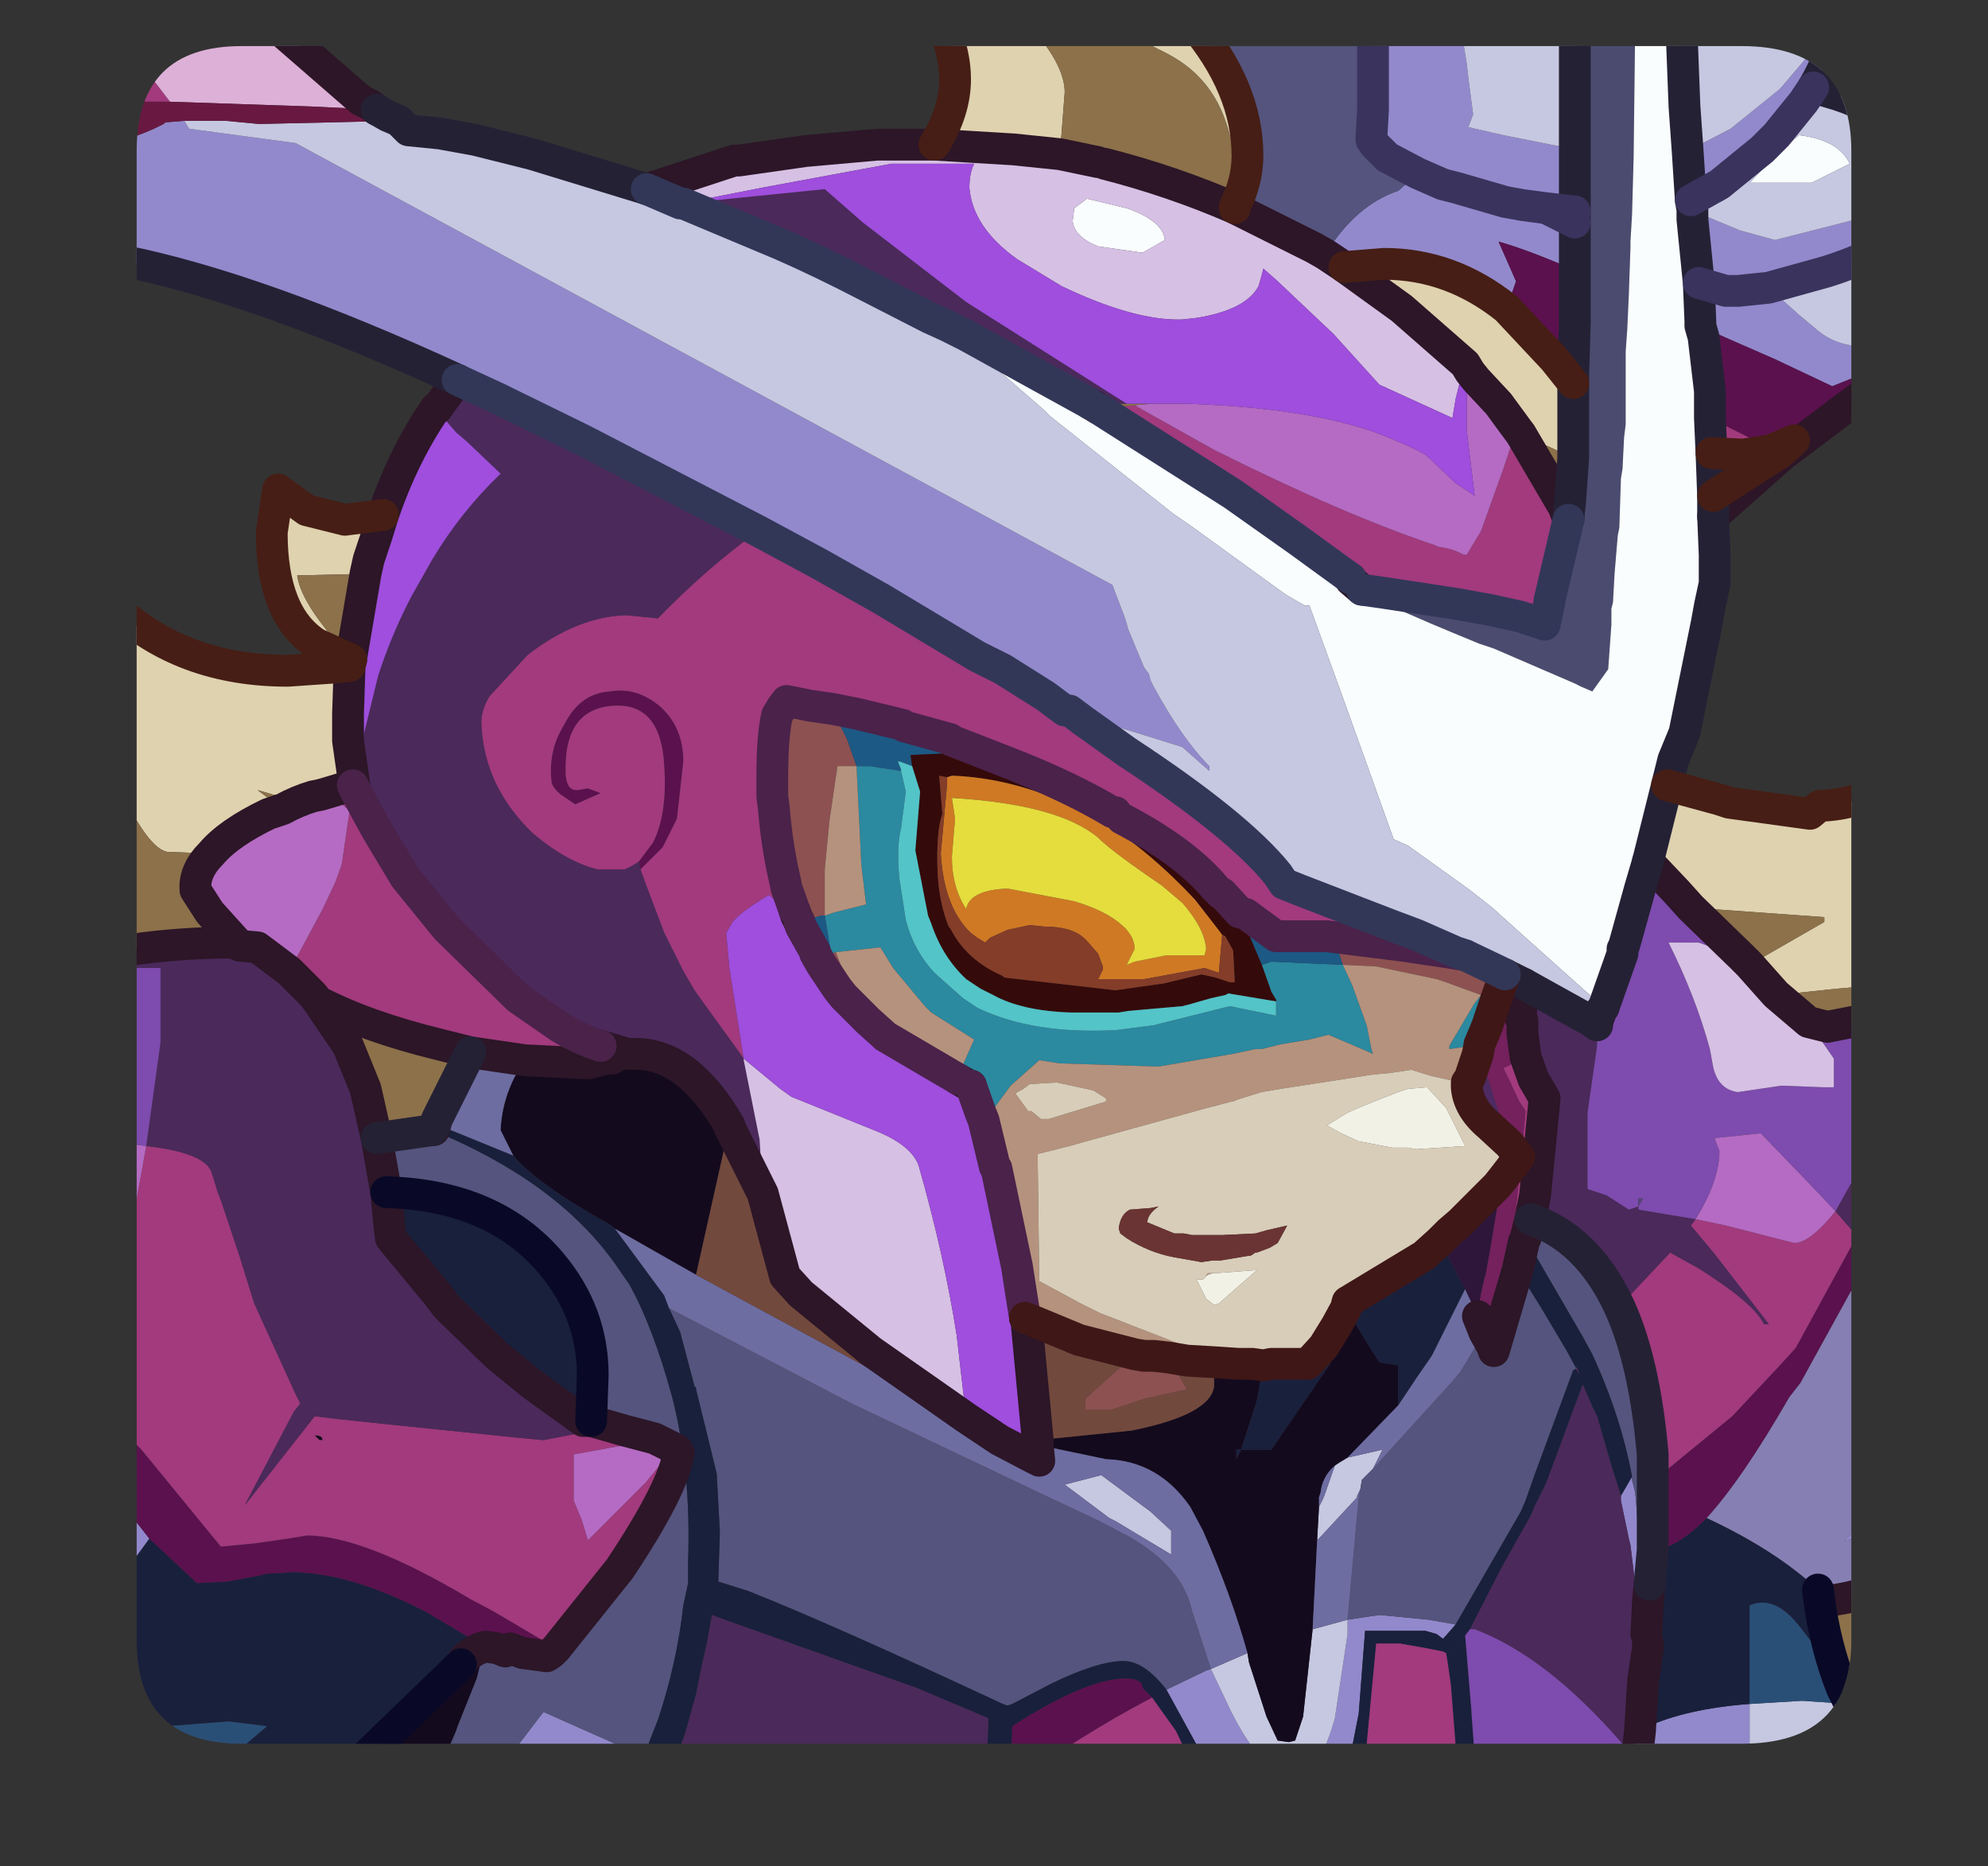 <?xml version="1.0" encoding="UTF-8" standalone="no"?>
<svg xmlns:ffdec="https://www.free-decompiler.com/flash" xmlns:xlink="http://www.w3.org/1999/xlink" ffdec:objectType="frame" height="58.7px" width="62.55px" xmlns="http://www.w3.org/2000/svg">
  <rect width="100%" height="100%" fill="#333333" stroke="none"/>
  <g transform="matrix(1.0, 0.0, 0.0, 1.0, 4.3, 1.45)">
    <clipPath id="clipPath0" transform="matrix(1.0, 0.0, 0.0, 1.0, 0.0, 0.0)">
      <path d="M50.5 0.0 Q53.95 0.0 53.95 3.3 L53.95 50.15 Q53.95 53.4 50.5 53.4 L3.3 53.4 Q0.0 53.4 0.0 50.15 L0.0 3.3 Q0.0 0.0 3.3 0.0 L50.5 0.0" fill="#000000" fill-rule="evenodd" stroke="none"/>
    </clipPath>
    <g clip-path="url(#clipPath0)">
      <use ffdec:characterId="2" height="58.7" transform="matrix(1.0, 0.0, 0.0, 1.0, -4.3, -1.45)" width="62.55" xlink:href="#shape1"/>
    </g>
    <use ffdec:characterId="3" height="53.4" transform="matrix(1.0, 0.0, 0.0, 1.0, 0.0, 0.0)" width="53.95" xlink:href="#shape2"/>
  </g>
  <defs>
    <g id="shape1" transform="matrix(1.0, 0.0, 0.0, 1.0, 4.3, 1.45)">
      <path d="M45.3 -0.95 L47.15 -0.95 47.15 -0.7 47.1 3.5 47.05 5.3 47.0 6.15 47.0 6.35 46.95 7.8 46.9 8.9 46.85 9.6 46.85 10.45 46.85 11.9 46.8 12.3 46.75 13.3 46.7 13.6 46.65 15.15 46.6 15.4 46.5 16.6 46.45 17.5 46.4 17.7 46.4 18.2 46.3 19.6 45.8 20.3 45.45 20.15 45.25 20.05 42.7 18.95 42.25 18.8 Q38.7 17.35 38.55 17.1 L39.25 17.2 41.55 17.55 42.65 17.75 43.55 17.95 44.3 18.2 44.45 17.5 44.45 17.45 45.05 14.9 45.05 14.8 45.1 14.35 45.2 12.95 45.2 10.6 45.2 10.35 45.25 8.7 45.25 7.7 45.25 7.05 45.25 5.55 45.25 5.2 45.25 4.75 45.25 3.25 45.25 -0.65 45.3 -0.95" fill="#4b4b70" fill-rule="evenodd" stroke="none"/>
      <path d="M47.15 -0.95 L48.6 -0.95 48.6 -0.7 48.7 1.9 48.8 3.3 48.9 4.85 48.95 5.15 48.95 5.45 49.15 7.45 49.2 8.65 49.2 8.8 49.3 9.15 49.5 10.85 49.5 11.7 49.55 12.8 49.6 14.15 49.6 14.8 49.65 16.0 49.65 16.5 49.65 16.9 49.5 17.6 49.4 18.15 48.7 21.6 48.35 22.45 48.15 23.25 48.0 23.85 47.55 25.65 47.3 26.5 46.8 28.3 46.75 28.4 46.75 28.45 46.75 28.55 46.15 30.25 46.0 30.1 43.65 28.0 42.65 27.1 41.95 26.55 40.0 25.15 39.55 24.95 37.9 20.35 36.9 17.6 36.75 17.6 36.15 17.25 35.25 16.6 33.25 15.15 32.6 14.7 28.75 11.65 28.55 11.45 25.5 8.8 26.1 9.1 30.0 11.25 30.25 11.4 34.5 14.1 36.55 15.55 38.2 16.75 38.2 16.8 38.55 17.1 Q38.7 17.35 42.25 18.8 L42.7 18.95 45.25 20.05 45.45 20.15 45.8 20.3 46.3 19.6 46.4 18.2 46.4 17.7 46.45 17.5 46.5 16.6 46.6 15.4 46.65 15.15 46.7 13.6 46.75 13.3 46.8 12.3 46.85 11.9 46.85 10.45 46.85 9.6 46.9 8.9 46.95 7.8 47.0 6.35 47.0 6.15 47.05 5.3 47.1 3.5 47.15 -0.7 47.15 -0.95 M57.75 6.8 L57.75 7.3 57.45 7.5 55.85 7.5 55.85 7.25 56.75 6.9 57.5 6.8 57.75 6.8 M52.7 4.3 L50.75 4.3 51.55 3.45 52.3 2.8 Q53.55 2.95 53.9 3.7 L52.7 4.3 M31.15 5.1 Q32.3 5.5 32.35 6.1 L31.65 6.5 30.25 6.3 Q29.5 6.0 29.45 5.5 L29.5 5.1 29.9 4.8 31.15 5.1" fill="#fafeff" fill-rule="evenodd" stroke="none"/>
      <path d="M33.05 -0.95 L33.3 -0.95 33.15 -0.8 33.05 -0.95 M38.9 -0.95 L41.6 -0.95 41.85 0.55 41.9 1.0 42.05 2.15 41.9 2.55 43.0 2.8 45.25 3.25 45.25 4.75 45.25 5.2 45.25 5.55 45.25 7.05 Q43.75 6.4 42.85 6.15 L43.4 7.4 43.1 8.25 Q41.35 6.85 39.25 6.85 L38.0 6.95 37.4 6.55 Q38.35 5.0 39.7 4.55 L40.3 4.0 39.35 3.5 38.95 3.1 38.85 2.95 38.85 2.9 38.9 2.0 38.9 -0.95 M53.45 -0.7 Q53.35 0.3 52.75 1.3 L52.45 1.75 51.6 2.8 51.15 3.25 49.8 4.35 48.9 4.85 48.8 3.3 50.15 2.6 51.7 1.35 53.45 -0.7 M57.75 3.45 L57.75 4.65 57.05 5.15 56.0 5.75 55.85 5.9 Q54.45 6.7 53.15 7.1 L51.35 7.6 52.3 8.45 52.9 8.95 Q53.5 9.45 54.4 9.45 L57.75 8.8 57.75 8.9 57.3 9.1 57.25 9.15 57.2 9.15 53.35 10.7 51.55 9.85 49.95 9.15 49.2 8.8 49.2 8.65 49.15 7.45 48.95 5.45 48.95 5.15 49.25 5.3 50.45 5.8 51.55 6.1 54.1 5.45 Q54.7 5.15 55.35 4.8 56.1 4.35 57.75 3.45 M57.75 41.25 L57.75 46.45 53.75 47.0 Q55.7 45.05 56.0 42.1 L56.0 42.05 Q56.45 41.6 57.2 41.2 L57.75 41.25 M57.45 56.75 L55.9 56.75 54.85 53.9 55.15 54.25 57.45 56.75 M54.3 56.75 L46.65 56.75 46.85 56.15 46.9 55.9 46.9 55.7 47.1 53.8 47.15 53.1 47.25 50.75 47.25 49.2 47.0 47.15 46.95 46.95 46.7 45.75 46.7 45.6 47.05 45.0 47.05 45.1 47.15 45.5 47.3 47.25 47.3 47.4 47.6 48.4 47.55 48.95 47.5 49.95 47.55 50.25 47.55 50.4 47.4 51.4 47.3 53.0 47.45 52.9 Q48.75 52.3 50.75 52.15 L50.75 54.1 50.9 54.3 54.3 56.75 M36.75 56.75 L36.15 56.75 Q34.75 56.45 33.55 53.8 L32.4 51.7 33.65 51.1 33.8 51.05 34.25 52.0 Q35.35 54.4 36.45 54.4 37.2 54.4 37.7 52.6 L38.1 49.95 38.1 49.5 39.1 49.35 40.65 49.5 41.5 49.65 41.15 50.05 41.1 50.1 40.9 49.95 40.55 49.85 38.65 49.85 38.45 52.45 37.95 55.0 37.95 55.1 37.45 56.15 37.35 56.25 37.15 56.45 36.75 56.75 M14.6 56.75 L10.65 56.75 10.4 55.6 Q10.4 55.25 11.5 54.1 L12.8 52.4 15.95 53.8 15.0 56.0 14.6 56.75 M1.0 56.75 L-1.25 56.75 -0.3 56.2 0.1 55.95 0.8 56.55 1.0 56.75 M-2.9 56.75 L-3.8 56.75 -3.8 54.25 -3.2 54.4 -2.8 54.55 -2.1 54.8 -2.3 55.35 -2.9 56.75 M-3.8 48.6 L-3.8 41.7 -3.4 42.1 -2.9 42.7 -2.85 42.75 -1.5 44.45 -0.6 45.65 -0.15 46.25 0.4 46.95 0.0 47.5 -0.3 48.05 -0.85 48.15 -1.05 48.15 -2.5 48.4 -3.8 48.6 M10.1 10.5 Q3.8 7.6 -0.45 6.75 L-1.2 6.55 -1.35 6.1 -1.6 5.05 -1.7 4.8 -2.1 3.45 Q-0.1 2.95 0.85 2.45 L0.9 2.4 1.5 2.35 1.65 2.6 5.0 3.05 30.7 16.95 31.1 18.0 31.2 18.35 31.7 19.55 31.85 19.75 31.9 19.95 32.0 20.15 Q32.9 21.8 33.75 22.65 L33.75 22.8 32.9 22.05 31.3 21.55 29.8 21.1 29.35 20.9 29.2 20.9 28.6 20.45 27.25 19.6 26.55 19.25 26.45 19.2 23.45 17.4 21.5 16.3 19.55 15.25 14.05 12.4 11.6 11.2 11.4 11.1 10.1 10.5 M49.15 7.45 L50.0 7.7 50.15 7.7 50.4 7.7 51.35 7.6 50.4 7.7 50.15 7.7 50.0 7.7 49.15 7.45 M44.35 5.1 L45.25 5.2 44.35 5.1 44.65 5.25 45.25 5.55 44.65 5.25 44.35 5.1 43.6 5.0 43.05 4.9 41.5 4.45 41.1 4.35 40.3 4.0 41.1 4.35 41.5 4.45 43.05 4.9 43.6 5.0 44.35 5.1 M47.3 53.0 L47.2 53.9 47.1 54.55 46.9 55.9 47.1 54.55 47.2 53.9 47.3 53.0" fill="#938acd" fill-rule="evenodd" stroke="none"/>
      <path d="M41.6 -0.95 L45.3 -0.95 45.25 -0.65 45.25 3.25 43.0 2.8 41.9 2.55 42.05 2.15 41.9 1.0 41.85 0.55 41.6 -0.95 M48.6 -0.95 L53.5 -0.95 53.45 -0.7 51.7 1.35 50.15 2.6 48.8 3.3 48.7 1.9 48.6 -0.7 48.6 -0.95 M52.75 1.3 L53.25 1.45 Q53.8 1.6 54.45 1.9 L57.6 3.0 57.75 3.05 57.75 3.45 Q56.1 4.35 55.35 4.8 54.7 5.15 54.1 5.45 L51.55 6.1 50.45 5.8 49.25 5.3 48.95 5.15 48.9 4.85 49.8 4.35 51.15 3.25 51.6 2.8 52.45 1.75 52.75 1.3 M57.05 5.15 L57.75 5.35 57.75 6.8 57.5 6.8 57.25 6.75 56.75 6.9 55.85 7.25 55.85 7.5 57.45 7.5 57.75 7.3 57.75 8.8 54.4 9.45 Q53.5 9.45 52.9 8.95 L52.3 8.45 51.35 7.6 53.15 7.1 Q54.45 6.7 55.85 5.9 L56.0 5.75 57.05 5.15 M57.75 40.95 L57.75 41.25 57.2 41.2 57.75 40.95 M55.9 56.75 L54.3 56.75 50.9 54.3 50.75 54.1 50.75 52.15 52.4 52.05 53.15 52.1 53.9 52.15 54.85 53.9 55.9 56.75 M-1.25 56.75 L-2.9 56.75 -2.3 55.35 -2.1 54.8 -1.8 54.85 -1.8 54.9 -1.55 55.0 -0.65 55.45 0.1 55.95 -0.3 56.2 -1.25 56.75 M8.25 2.35 L8.3 2.4 8.55 2.65 9.55 2.75 10.65 2.95 12.25 3.35 12.45 3.4 16.05 4.5 17.1 4.95 17.15 4.95 17.2 4.95 20.3 6.25 Q21.55 6.8 22.9 7.5 L24.95 8.55 25.5 8.8 28.55 11.45 28.75 11.65 32.6 14.7 33.25 15.15 35.25 16.6 36.15 17.25 36.75 17.6 36.9 17.6 37.9 20.35 39.55 24.95 40.0 25.15 41.95 26.55 42.65 27.1 43.65 28.0 46.0 30.1 46.15 30.25 46.1 30.3 45.95 30.7 45.95 30.8 45.65 30.6 45.45 30.5 43.65 29.5 43.05 29.2 42.85 29.1 41.8 28.6 41.5 28.5 40.25 27.95 39.45 27.65 36.6 26.55 36.1 26.35 35.9 26.05 Q34.65 24.5 31.15 22.2 L29.75 21.2 29.35 20.9 29.8 21.1 31.3 21.55 32.9 22.05 33.75 22.8 33.75 22.65 Q32.9 21.8 32.0 20.15 L31.9 19.95 31.85 19.75 31.7 19.55 31.2 18.35 31.1 18.0 30.7 16.95 5.0 3.05 1.65 2.6 1.5 2.35 2.8 2.35 3.85 2.45 8.25 2.35 M52.7 4.3 L53.9 3.7 Q53.55 2.95 52.3 2.8 L51.55 3.45 50.75 4.3 52.7 4.3 M33.8 51.05 L34.95 50.55 35.0 50.85 35.55 52.55 35.9 53.3 36.25 53.35 36.45 53.3 36.7 52.55 37.0 49.8 38.1 49.5 38.1 49.95 37.7 52.6 Q37.2 54.4 36.45 54.4 35.35 54.4 34.25 52.0 L33.8 51.05 M29.2 45.25 L30.35 44.95 31.9 46.1 32.55 46.7 32.55 47.45 30.8 46.4 30.6 46.3 29.2 45.25 M38.5 45.4 L38.4 45.6 38.4 45.65 37.15 47.0 37.15 46.85 37.2 45.95 37.35 45.65 37.7 44.65 37.85 44.55 38.1 44.4 39.2 44.15 38.9 44.75 38.55 45.1 38.5 45.4" fill="#c7c9e2" fill-rule="evenodd" stroke="none"/>
      <path d="M7.95 56.75 L4.15 56.75 10.2 50.9 Q10.35 50.6 10.8 50.4 L10.95 50.35 10.7 51.35 10.1 52.85 10.05 53.0 9.9 53.35 8.6 55.8 8.3 56.3 7.95 56.75 M38.05 39.7 L38.75 40.85 39.1 41.4 39.7 41.5 39.7 42.75 38.1 44.4 37.85 44.55 37.7 44.65 Q37.3 45.0 37.25 45.5 L37.2 45.65 37.2 45.95 37.15 46.85 37.0 49.8 36.7 52.55 36.45 53.3 36.25 53.35 35.9 53.3 35.55 52.55 35.0 50.85 34.95 50.55 Q34.45 48.75 33.55 46.7 L33.15 45.95 Q32.15 44.5 30.5 44.45 L28.35 44.0 28.35 43.85 31.3 43.55 Q33.8 43.05 33.9 42.15 L33.9 41.4 34.65 41.45 35.1 41.45 35.45 41.5 35.25 42.6 34.75 44.15 35.7 44.15 36.35 43.2 37.55 41.45 37.35 40.9 37.75 40.25 38.05 39.7 M15.45 31.7 L15.65 31.7 15.7 31.7 Q17.35 31.7 18.65 33.95 L17.6 38.65 15.05 37.2 14.85 37.05 Q12.6 35.8 11.85 34.9 L11.45 34.1 Q11.5 33.05 12.05 32.15 L12.2 31.9 14.2 32.0 14.8 31.85 14.95 31.85 15.2 31.7 15.45 31.7 M5.6 43.7 Q5.85 43.7 5.85 43.85 L5.75 43.85 5.6 43.7 M34.75 44.15 L34.6 44.15 34.6 44.45 34.75 44.15" fill="#140a1e" fill-rule="evenodd" stroke="none"/>
      <path d="M33.3 -0.95 L38.9 -0.95 38.9 2.0 38.85 2.9 38.85 2.95 38.95 3.1 39.35 3.5 40.3 4.0 39.7 4.55 Q38.35 5.0 37.4 6.55 L37.05 6.35 34.65 5.15 34.55 5.1 34.55 5.05 Q34.95 4.25 34.95 3.45 34.95 1.3 33.2 -0.75 L33.15 -0.8 33.3 -0.95 M10.65 56.75 L7.95 56.75 8.3 56.3 8.6 55.8 9.9 53.35 10.05 53.0 10.1 52.85 10.7 51.35 10.95 50.35 11.0 50.35 11.35 50.4 11.6 50.5 11.75 50.4 12.15 50.55 12.9 50.65 13.05 50.55 13.2 50.4 15.2 47.9 Q16.9 45.35 17.05 44.25 L17.0 44.15 16.9 44.1 16.3 43.8 15.35 43.55 14.65 43.35 14.3 43.25 14.35 41.8 Q14.35 39.85 13.05 38.3 11.25 36.15 7.85 36.05 L7.55 34.35 9.3 34.1 Q13.2 35.7 15.05 38.3 L15.5 38.95 Q16.25 40.3 16.85 42.5 17.45 44.85 17.35 47.65 L17.35 47.95 17.35 48.25 17.35 48.35 17.2 49.05 Q17.0 50.85 16.4 52.65 L15.95 53.8 12.8 52.4 11.5 54.1 Q10.4 55.25 10.4 55.6 L10.65 56.75 M43.85 36.9 Q45.65 37.5 46.65 39.65 47.45 41.4 47.7 44.3 L47.7 45.15 47.7 46.25 47.7 47.3 47.6 48.4 47.3 47.4 47.3 47.25 47.15 45.5 47.05 45.1 47.05 45.0 Q46.7 43.1 45.8 41.15 L45.5 40.6 43.7 37.5 43.85 36.9 M42.4 40.45 L42.65 40.9 42.7 41.05 43.45 38.5 44.2 39.7 45.0 41.05 45.3 41.6 45.2 41.65 44.0 44.9 43.7 45.75 43.55 46.1 41.5 49.65 40.65 49.5 39.1 49.35 38.1 49.5 38.45 45.65 38.5 45.4 38.55 45.1 38.9 44.75 41.4 42.0 41.65 41.7 42.4 40.45 M32.4 51.7 Q31.7 50.8 31.05 50.8 30.25 50.8 28.8 51.5 L27.55 52.15 27.4 52.2 27.25 52.15 Q21.9 49.65 19.25 48.6 L18.3 48.3 18.35 46.75 18.25 44.9 17.6 42.25 17.6 42.2 17.55 42.15 17.1 40.45 16.75 39.7 22.5 42.7 28.6 45.6 30.2 46.35 31.25 46.9 Q32.9 47.85 33.2 49.2 L33.8 51.05 33.65 51.1 32.4 51.7" fill="#54547e" fill-rule="evenodd" stroke="none"/>
      <path d="M41.5 56.75 L41.05 56.75 41.45 56.2 41.5 55.65 41.55 54.1 41.35 51.55 41.25 50.85 41.2 50.55 41.1 50.5 40.6 50.4 39.75 50.25 39.0 50.25 38.65 53.95 38.35 55.25 38.15 55.7 37.85 56.15 37.4 56.75 36.75 56.75 37.15 56.45 37.35 56.25 37.45 56.15 37.95 55.1 37.95 55.0 38.45 52.45 38.65 49.85 40.55 49.85 40.9 49.95 41.1 50.1 41.15 50.05 41.5 49.65 43.55 46.1 43.7 45.75 44.0 44.9 45.2 41.65 45.3 41.6 45.0 41.05 44.2 39.7 43.45 38.5 43.65 37.6 43.7 37.5 45.5 40.6 45.8 41.15 Q46.7 43.1 47.05 45.0 L46.7 45.6 46.4 44.65 45.95 43.1 45.8 42.8 45.5 42.1 44.35 45.2 44.0 45.9 43.85 46.25 42.95 47.85 41.95 49.8 41.8 50.0 42.0 52.4 42.0 52.45 42.15 54.5 42.1 56.0 41.5 56.75 M36.15 56.75 L34.85 56.75 33.65 55.0 32.7 53.0 31.95 51.95 31.65 51.65 Q31.65 51.35 31.1 51.35 L31.05 51.35 Q29.8 51.4 27.55 52.85 L27.5 54.65 27.5 54.75 Q27.5 55.9 27.65 56.75 L26.7 56.75 26.65 55.65 26.7 55.4 26.8 52.6 24.55 51.65 18.5 49.5 18.1 49.35 17.95 50.2 17.8 50.85 17.6 51.85 17.25 53.1 15.85 56.75 14.6 56.75 15.0 56.0 15.95 53.8 16.4 52.65 Q17.0 50.85 17.2 49.05 L17.35 48.35 17.35 48.25 17.35 47.95 17.35 47.65 Q17.45 44.85 16.85 42.5 16.25 40.3 15.5 38.95 L15.05 38.3 Q13.2 35.7 9.3 34.1 L9.35 34.1 9.4 33.9 11.85 34.9 Q12.6 35.8 14.85 37.05 L15.05 37.2 16.6 39.3 16.75 39.7 17.1 40.45 17.55 42.15 17.6 42.2 17.6 42.25 18.25 44.9 18.35 46.75 18.3 48.3 19.25 48.6 Q21.9 49.65 27.25 52.15 L27.4 52.2 27.55 52.15 28.8 51.5 Q30.25 50.8 31.05 50.8 31.7 50.8 32.4 51.7 L33.55 53.8 Q34.75 56.45 36.15 56.75 M4.15 56.75 L1.0 56.75 0.8 56.55 0.1 55.95 1.3 55.1 1.75 54.85 4.1 52.85 2.9 52.7 0.3 52.9 0.1 52.9 -1.35 53.35 -1.4 53.35 -1.65 53.85 -1.95 54.35 -1.95 54.55 -2.1 54.8 -2.8 54.55 -3.2 54.4 -3.8 54.25 -3.8 48.6 -2.5 48.4 -1.05 48.15 -0.85 48.15 -0.3 48.05 0.0 47.5 0.4 46.95 1.9 48.35 2.85 48.3 3.9 48.1 4.1 48.05 5.0 48.0 5.6 48.05 6.2 48.15 Q7.55 48.45 9.1 49.25 L10.95 50.35 10.8 50.4 Q10.35 50.6 10.2 50.9 L4.15 56.75 M14.3 43.25 L14.05 43.25 12.45 42.1 11.35 41.2 9.75 39.65 9.45 39.25 8.0 37.5 7.95 37.1 7.85 36.05 Q11.25 36.15 13.05 38.3 14.35 39.85 14.35 41.8 L14.3 43.25 M41.0 37.6 L41.8 39.1 40.75 41.2 40.3 41.85 39.8 42.6 39.7 42.75 39.7 41.5 39.1 41.4 38.75 40.85 38.05 39.7 38.1 39.5 40.5 38.05 41.0 37.6 M45.3 41.6 L45.4 41.8 45.3 41.55 45.3 41.6 M47.6 48.4 L47.7 47.3 Q48.4 47.3 49.4 46.3 51.55 47.3 52.9 48.55 53.05 49.95 53.5 51.25 L52.35 49.75 Q51.55 48.7 50.75 49.05 L50.75 52.15 Q48.75 52.3 47.45 52.9 L47.3 53.0 47.4 51.4 47.55 50.4 47.55 50.25 47.5 49.95 47.55 48.95 47.6 48.4 M37.35 40.9 L37.55 41.45 36.35 43.2 35.7 44.15 34.75 44.15 35.25 42.6 35.45 41.5 35.7 41.45 36.85 41.45 37.35 40.9 M34.75 44.15 L34.6 44.45 34.6 44.15 34.75 44.15" fill="#19203c" fill-rule="evenodd" stroke="none"/>
      <path d="M57.2 9.15 Q55.05 10.35 53.2 11.8 L51.8 12.85 51.7 12.8 52.15 12.4 51.55 12.65 51.5 12.7 51.0 12.45 49.5 11.7 49.5 10.85 49.3 9.15 49.2 8.8 49.95 9.15 51.55 9.85 53.35 10.7 57.2 9.15 M-3.8 41.7 L-3.8 40.2 -2.7 41.2 -2.15 41.8 -1.45 42.5 0.15 44.15 2.65 47.2 3.7 47.1 4.75 46.95 5.35 46.85 Q7.15 46.85 10.5 48.85 L11.25 49.25 13.2 50.4 13.05 50.55 12.9 50.65 12.15 50.55 11.75 50.4 11.6 50.5 11.35 50.4 11.0 50.35 10.95 50.35 9.1 49.25 Q7.55 48.45 6.2 48.15 L5.6 48.05 5.0 48.0 4.1 48.05 3.9 48.1 2.85 48.3 1.9 48.35 0.4 46.95 -0.15 46.25 -0.6 45.65 -1.5 44.45 -2.85 42.75 -2.9 42.7 -3.4 42.1 -3.8 41.7 M45.25 7.05 L45.25 7.7 45.25 8.7 45.2 10.35 45.2 10.6 44.6 9.85 43.1 8.25 43.4 7.4 42.85 6.15 Q43.75 6.4 45.25 7.05 M15.8 25.65 L16.25 25.05 Q16.7 24.15 16.6 22.65 16.5 20.65 15.0 20.75 13.4 20.85 13.5 22.95 13.55 23.45 13.9 23.4 L14.2 23.35 14.6 23.5 13.8 23.85 13.35 23.55 Q13.05 23.3 13.05 23.1 12.95 22.15 13.45 21.35 13.95 20.35 14.9 20.3 15.75 20.15 16.5 20.8 17.2 21.45 17.2 22.5 L17.0 24.3 16.55 25.2 15.85 25.9 15.8 25.65 M47.7 47.3 L47.7 46.25 47.7 45.15 50.2 43.1 51.7 41.5 52.2 40.95 53.95 37.75 54.1 37.4 54.45 37.85 54.15 38.45 54.15 38.5 54.25 38.6 52.35 42.05 52.0 42.5 Q50.5 45.1 49.4 46.3 48.4 47.3 47.7 47.3 M27.5 54.75 L27.5 54.65 27.55 52.85 Q29.8 51.4 31.05 51.35 L31.1 51.35 Q31.65 51.35 31.65 51.65 L31.95 51.95 Q29.65 53.15 27.5 54.75" fill="#5b114e" fill-rule="evenodd" stroke="none"/>
      <path d="M51.8 12.85 L49.6 14.8 49.6 14.15 51.7 12.8 51.8 12.85 M41.05 56.75 L38.45 56.75 38.1 56.65 37.8 56.75 37.85 56.25 37.85 56.15 38.15 55.7 38.35 55.25 38.65 53.95 39.0 50.25 39.75 50.25 40.6 50.4 41.1 50.5 41.2 50.55 41.25 50.85 41.35 51.55 41.55 54.1 41.5 55.65 41.45 56.2 41.05 56.75 M34.85 56.75 L27.65 56.75 Q27.5 55.9 27.5 54.75 29.65 53.15 31.95 51.95 L32.7 53.0 33.65 55.0 34.85 56.75 M-3.8 40.2 L-3.8 38.5 -3.15 38.9 Q-0.75 38.65 -0.25 37.65 L0.3 34.6 Q2.1 34.8 2.35 35.4 L2.55 36.05 2.65 36.3 3.25 38.1 3.7 39.55 5.0 42.4 5.15 42.7 4.95 42.95 3.4 45.9 5.6 43.1 6.45 43.2 7.4 43.3 11.75 43.75 12.8 43.85 14.35 43.55 14.65 43.35 15.35 43.55 16.3 43.8 15.4 44.0 13.75 44.3 13.75 45.75 14.0 46.35 14.2 47.0 16.0 45.2 16.9 44.1 17.0 44.15 17.05 44.25 Q16.9 45.35 15.2 47.9 L13.2 50.4 11.25 49.25 10.5 48.85 Q7.15 46.85 5.35 46.85 L4.75 46.95 3.7 47.1 2.65 47.2 0.15 44.15 -1.45 42.5 -2.15 41.8 -2.7 41.2 -3.8 40.2 M-2.4 2.95 L-3.8 0.9 -3.8 -0.95 -0.95 -0.95 -0.75 -0.6 1.05 1.75 0.2 1.75 Q-1.35 2.65 -2.4 2.95 M5.8 23.55 L6.8 23.25 6.85 23.35 6.95 23.55 7.55 24.65 8.45 26.15 9.75 27.75 12.0 29.95 13.3 30.85 Q13.95 31.25 14.6 31.45 L15.45 31.7 15.2 31.7 14.95 31.85 14.8 31.85 14.2 32.0 12.2 31.9 10.5 31.65 9.5 31.4 Q7.25 30.85 5.7 30.05 L5.55 29.85 4.8 29.1 5.85 27.15 6.25 26.3 6.45 25.75 6.7 24.05 6.15 23.6 5.8 23.55 M45.05 14.9 L44.45 17.45 44.45 17.5 44.3 18.2 43.55 17.95 42.65 17.75 41.55 17.55 39.25 17.2 38.55 17.1 38.2 16.8 38.2 16.75 36.55 15.55 34.5 14.1 30.25 11.4 31.4 11.3 33.9 12.7 Q38.0 14.75 40.85 15.7 L40.95 15.75 Q41.4 15.8 41.75 16.0 L41.85 16.0 42.3 15.25 43.0 13.3 43.4 12.1 43.4 12.0 43.55 12.2 44.9 14.5 45.05 14.9 M49.5 11.7 L51.0 12.45 51.5 12.7 50.55 12.85 49.55 12.8 49.5 11.7 M49.05 36.9 L50.0 37.1 52.15 37.65 Q52.65 37.65 53.45 36.65 L54.1 37.4 53.95 37.75 52.2 40.95 51.7 41.5 50.2 43.1 47.7 45.15 47.7 44.3 Q47.45 41.4 46.65 39.65 L48.25 37.95 49.15 38.45 Q50.9 39.55 51.2 40.2 L51.35 40.2 49.65 38.0 48.9 37.1 49.05 36.9 M43.7 31.8 L43.95 32.5 44.3 33.1 44.0 36.15 43.85 36.9 43.7 37.5 43.65 37.6 43.45 38.5 42.7 41.05 42.65 40.9 43.15 38.05 43.4 36.55 43.7 33.5 43.5 33.2 43.15 32.45 43.0 32.15 43.7 31.8 M41.8 28.6 L41.5 28.55 41.2 28.5 39.85 28.3 37.45 28.0 35.85 28.0 34.9 27.3 34.7 27.25 34.15 26.65 34.1 26.65 34.05 26.6 33.95 26.5 Q33.0 25.35 31.0 24.3 L30.8 24.1 30.7 24.1 Q29.45 23.35 27.7 22.65 L26.55 22.2 25.65 21.85 25.6 21.8 24.15 21.4 24.1 21.35 22.65 21.0 21.9 20.85 21.2 20.75 20.45 20.6 20.3 20.8 20.15 21.05 Q20.0 21.7 20.0 22.95 L20.0 23.6 20.05 24.0 Q20.15 25.2 20.4 26.25 L20.45 26.5 20.7 27.2 20.0 26.8 19.9 26.7 Q19.05 27.2 18.75 27.55 L18.55 27.9 18.65 29.0 19.1 31.85 17.8 30.05 17.55 29.7 17.2 29.1 16.6 27.9 16.05 26.45 15.85 25.9 16.55 25.2 17.0 24.3 17.2 22.5 Q17.2 21.45 16.5 20.8 15.75 20.15 14.9 20.3 13.95 20.35 13.45 21.35 12.95 22.15 13.05 23.1 13.05 23.3 13.35 23.55 L13.8 23.85 14.6 23.5 14.2 23.35 13.9 23.4 Q13.55 23.45 13.5 22.95 13.4 20.85 15.0 20.75 16.5 20.65 16.6 22.65 16.7 24.15 16.25 25.05 L15.8 25.65 Q15.6 25.8 15.35 25.9 L15.25 25.9 14.5 25.9 Q13.5 25.65 12.45 24.75 10.95 23.3 10.85 21.4 10.8 20.95 11.1 20.45 L12.3 19.15 Q13.85 17.95 15.4 17.9 L16.4 18.0 Q17.9 16.45 19.55 15.25 L21.5 16.3 23.45 17.4 26.45 19.2 26.55 19.25 27.25 19.6 28.6 20.45 29.2 20.9 29.35 20.9 29.75 21.2 31.15 22.2 Q34.65 24.5 35.9 26.05 L36.1 26.35 36.6 26.55 39.45 27.65 40.25 27.95 41.5 28.5 41.8 28.6 M45.3 41.6 L45.3 41.55 45.4 41.8 45.3 41.6 M5.6 43.7 L5.75 43.85 5.85 43.85 Q5.85 43.7 5.6 43.7" fill="#a33a7d" fill-rule="evenodd" stroke="none"/>
      <path d="M25.2 -0.95 L28.0 -0.95 28.0 -0.75 Q29.2 0.55 29.2 1.45 L29.05 3.4 27.6 3.25 25.1 3.1 Q25.75 2.05 25.75 1.05 25.75 0.05 25.2 -0.95 M28.7 -0.95 L33.05 -0.95 33.15 -0.8 33.2 -0.75 Q34.95 1.3 34.95 3.45 34.95 4.25 34.55 5.05 L34.6 4.65 Q34.6 2.1 33.35 0.9 32.9 0.45 32.15 0.1 30.85 -0.6 28.7 -0.95 M48.15 23.25 L49.8 23.7 50.1 23.8 52.65 24.15 52.95 23.9 Q54.25 23.85 54.95 23.25 L55.45 22.5 56.15 19.4 56.25 18.85 56.3 19.35 56.9 22.55 56.9 23.0 Q56.75 24.75 55.6 27.2 56.4 26.6 57.75 26.3 L57.75 29.3 57.7 29.3 53.5 29.65 51.6 29.85 51.55 29.8 50.75 28.9 53.1 27.55 53.1 27.4 48.9 27.1 48.45 26.6 47.55 25.65 48.0 23.85 48.15 23.25 M-3.8 21.9 L-3.8 15.9 -2.4 13.45 Q-2.75 15.8 -0.7 17.65 1.45 19.65 4.75 19.65 L6.2 19.55 6.7 19.5 6.65 21.0 6.65 21.85 6.85 23.25 6.8 23.25 5.8 23.55 5.55 23.6 5.45 23.6 4.3 23.55 3.8 23.4 4.6 24.0 4.15 24.15 Q2.9 24.75 2.35 25.4 L1.1 25.35 Q0.45 25.45 -0.55 23.3 -1.55 21.05 -1.3 19.8 L-1.45 19.8 Q-2.4 20.2 -3.8 21.9 M6.75 19.3 L5.65 18.8 Q4.25 17.9 4.25 15.3 L4.45 13.95 5.35 14.6 6.55 14.9 7.75 14.75 7.55 15.4 7.3 16.15 7.2 16.6 5.05 16.65 Q5.15 17.35 6.0 18.4 L6.75 19.25 6.75 19.3 M45.2 10.6 L45.2 12.95 43.55 12.2 43.4 12.0 42.85 11.25 42.15 10.5 41.95 10.25 41.8 10.0 39.8 8.25 38.0 6.95 39.25 6.85 Q41.35 6.85 43.1 8.25 L44.6 9.85 45.2 10.6 M45.1 14.35 L45.05 14.8 45.05 14.9 44.9 14.5 45.1 14.35 M51.5 12.7 L51.55 12.65 52.15 12.4 51.7 12.8 49.6 14.15 49.55 12.8 50.55 12.85 51.5 12.7 M55.6 27.2 L55.3 27.4 55.45 27.4 55.6 27.2" fill="#e0d3b0" fill-rule="evenodd" stroke="none"/>
      <path d="M29.05 3.4 L29.2 1.45 Q29.2 0.55 28.0 -0.75 L28.0 -0.95 28.7 -0.95 Q30.85 -0.6 32.15 0.1 32.9 0.45 33.35 0.9 34.6 2.1 34.6 4.65 L34.55 5.05 34.55 5.1 Q32.6 4.25 30.45 3.7 L30.25 3.65 29.05 3.4 M57.75 29.3 L57.75 34.45 57.05 34.0 56.15 33.45 56.0 33.35 56.2 32.1 56.25 31.1 56.25 30.25 53.2 30.85 52.6 30.7 51.6 29.85 53.5 29.65 57.7 29.3 57.75 29.3 M57.75 46.8 L57.75 56.75 57.45 56.75 55.15 54.25 54.85 53.9 53.9 52.15 53.65 51.65 53.5 51.25 Q53.05 49.95 52.9 48.55 L53.25 48.9 Q55.4 48.65 57.75 46.8 M-3.8 29.2 L-3.8 21.9 Q-2.4 20.2 -1.45 19.8 L-1.3 19.8 Q-1.55 21.05 -0.55 23.3 0.45 25.45 1.1 25.35 L2.35 25.4 Q1.8 25.95 1.85 26.55 L2.3 27.25 3.25 28.3 3.0 28.2 Q-0.15 28.2 -3.4 29.1 L-3.8 29.2 M4.6 24.0 L3.8 23.4 4.3 23.55 5.45 23.6 5.55 23.6 Q5.05 23.75 4.6 24.0 M7.55 34.35 L7.2 32.8 6.65 31.45 5.7 30.05 Q7.25 30.85 9.5 31.4 L10.5 31.65 9.45 33.75 9.4 33.9 9.35 34.1 9.3 34.1 7.55 34.35 M45.2 12.95 L45.1 14.35 44.9 14.5 43.55 12.2 45.2 12.95 M30.25 11.4 L30.0 11.25 31.15 11.25 31.95 11.25 31.4 11.3 30.25 11.4 M48.9 27.1 L53.1 27.4 53.1 27.55 50.75 28.9 50.5 28.65 48.9 27.1 M6.75 19.25 L6.0 18.4 Q5.15 17.35 5.05 16.65 L7.2 16.6 6.75 19.25" fill="#8d714a" fill-rule="evenodd" stroke="none"/>
      <path d="M25.05 56.75 L19.7 56.75 18.45 56.0 17.75 55.7 16.85 56.75 15.85 56.75 17.25 53.1 17.6 51.85 17.8 50.85 17.95 50.2 18.1 49.35 18.5 49.5 24.55 51.65 26.8 52.6 26.7 55.4 25.05 56.75 M9.4 11.4 L9.45 11.4 10.1 10.5 11.4 11.1 11.6 11.2 14.05 12.4 19.55 15.25 Q17.9 16.45 16.4 18.0 L15.4 17.9 Q13.85 17.95 12.3 19.15 L11.1 20.45 Q10.8 20.95 10.85 21.4 10.95 23.3 12.45 24.75 13.5 25.65 14.5 25.9 L15.25 25.9 15.35 25.9 Q15.6 25.8 15.8 25.65 L15.85 25.9 16.05 26.45 16.6 27.9 17.2 29.1 17.55 29.7 17.8 30.05 19.1 31.85 19.1 31.9 19.15 32.15 19.3 32.9 19.6 34.4 19.7 36.1 18.65 34.0 18.65 33.95 Q17.35 31.7 15.7 31.7 L15.65 31.7 15.45 31.7 14.6 31.45 Q13.95 31.25 13.3 30.85 L12.0 29.95 9.75 27.75 8.45 26.15 7.55 24.65 6.95 23.55 6.85 23.35 7.05 22.05 7.6 19.8 7.7 19.5 Q8.1 18.35 8.65 17.3 L9.3 16.15 Q10.2 14.65 11.45 13.45 L10.4 12.45 10.05 12.15 9.4 11.4 M-3.4 29.1 Q-0.15 28.2 3.0 28.2 L3.25 28.3 3.8 28.35 4.8 29.1 5.55 29.85 5.7 30.05 6.65 31.45 7.2 32.8 7.55 34.35 7.85 36.05 7.95 37.1 8.0 37.5 9.45 39.25 9.75 39.65 11.35 41.2 12.45 42.1 14.05 43.25 14.3 43.25 14.65 43.35 14.35 43.55 12.8 43.85 11.75 43.75 7.4 43.3 6.45 43.2 5.6 43.1 3.4 45.9 4.95 42.95 5.15 42.7 5.0 42.4 3.7 39.55 3.25 38.1 2.65 36.3 2.55 36.05 2.35 35.4 Q2.1 34.8 0.3 34.6 L0.75 31.35 0.75 29.0 -2.55 29.0 -3.4 29.1 M30.0 11.25 L26.1 9.1 25.5 8.8 24.95 8.55 22.9 7.5 Q21.55 6.8 20.3 6.25 L17.2 4.95 21.65 4.5 22.85 5.55 26.1 8.05 31.15 11.25 30.0 11.25 M47.3 26.5 L47.55 25.65 48.45 26.6 47.3 26.5 M56.25 31.1 L56.2 32.1 54.1 37.4 53.45 36.65 54.85 34.15 56.05 31.55 56.25 31.1 M56.15 33.45 L57.05 34.0 56.8 36.2 56.75 36.7 56.25 39.4 56.25 41.15 57.2 41.2 Q56.45 41.6 56.0 42.05 L56.0 42.1 55.95 42.1 54.25 38.6 54.55 38.0 54.7 37.65 Q55.65 35.7 56.15 33.45 M45.95 30.8 L45.95 31.45 45.65 33.55 45.65 35.95 46.25 36.15 46.95 36.6 47.25 36.5 47.25 36.6 49.05 36.9 48.9 37.1 49.65 38.0 51.35 40.2 51.2 40.2 Q50.9 39.55 49.15 38.45 L48.25 37.95 46.65 39.65 Q45.65 37.5 43.85 36.9 L44.0 36.15 44.3 33.1 43.95 32.5 43.7 31.8 43.6 31.05 43.6 30.65 43.55 30.6 43.55 30.5 43.6 29.8 43.65 29.5 45.45 30.5 45.65 30.6 45.95 30.8 M41.95 49.8 L42.95 47.85 43.85 46.25 44.0 45.9 44.35 45.2 45.5 42.1 45.8 42.8 45.95 43.1 46.4 44.65 46.7 45.6 46.7 45.75 46.95 46.95 47.0 47.15 47.25 49.2 47.25 50.75 47.15 53.1 47.1 53.8 46.7 53.35 Q44.35 50.65 42.1 49.8 L41.95 49.8" fill="#4b295b" fill-rule="evenodd" stroke="none"/>
      <path d="M57.75 34.45 L57.75 34.8 57.7 34.8 57.7 36.1 57.75 36.25 57.75 40.95 57.2 41.2 56.25 41.15 56.25 39.4 56.75 36.7 56.8 36.2 57.05 34.0 57.75 34.45 M46.65 56.75 L41.5 56.75 42.1 56.0 42.15 54.5 42.0 52.45 42.0 52.4 41.8 50.0 41.95 49.8 42.1 49.8 Q44.35 50.65 46.7 53.35 L47.1 53.8 46.9 55.7 46.9 55.9 46.85 56.15 46.65 56.75 M26.7 56.75 L25.05 56.75 26.7 55.4 26.65 55.65 26.7 56.75 M19.7 56.75 L16.85 56.75 17.75 55.7 18.45 56.0 19.7 56.75 M-3.8 36.1 L-3.8 33.75 -2.55 34.05 -1.45 31.7 -1.3 30.95 -1.35 30.35 -1.4 30.15 -3.75 30.85 -3.8 30.9 -3.8 29.2 -3.4 29.1 -2.55 29.0 0.75 29.0 0.75 31.35 0.3 34.6 -0.1 34.55 -1.4 35.1 -3.0 35.7 -3.8 36.1 M46.15 30.25 L46.75 28.55 46.75 28.45 46.75 28.4 46.8 28.3 47.3 26.5 48.45 26.6 48.9 27.1 50.5 28.65 50.4 28.65 49.15 28.2 48.2 28.2 Q49.05 29.9 49.5 31.55 L49.6 32.1 Q49.75 32.8 50.35 32.9 L50.4 32.9 51.75 32.7 53.05 32.75 53.4 32.75 53.4 31.85 52.6 30.7 53.2 30.85 56.25 30.25 56.25 31.1 56.05 31.55 54.85 34.15 53.45 36.65 52.55 35.7 51.1 34.2 49.65 34.35 49.7 34.5 49.8 34.75 Q49.8 35.7 49.05 36.9 L47.25 36.6 47.25 36.5 46.95 36.6 46.25 36.15 45.65 35.95 45.65 33.55 45.95 31.45 45.95 30.8 45.95 30.7 46.1 30.3 46.15 30.25 M47.25 36.5 L47.4 36.25 47.25 36.25 47.25 36.5" fill="#7e4baf" fill-rule="evenodd" stroke="none"/>
      <path d="M25.1 3.1 L27.6 3.25 29.05 3.4 30.25 3.65 30.45 3.7 Q32.6 4.25 34.55 5.1 L34.65 5.15 37.05 6.35 37.4 6.55 38.0 6.95 39.8 8.25 41.8 10.0 41.65 10.5 41.5 11.1 41.4 11.7 39.1 10.65 37.65 9.05 35.85 7.35 35.45 7.0 35.4 7.2 35.3 7.55 Q34.9 8.3 33.35 8.55 L32.9 8.6 Q31.4 8.65 29.1 7.55 L27.7 6.7 Q26.3 5.7 26.2 4.45 26.2 4.0 26.35 3.7 L24.7 3.7 23.75 3.7 19.7 4.45 17.15 4.95 17.1 4.95 16.05 4.5 18.8 3.6 18.95 3.6 21.05 3.3 23.3 3.1 25.1 3.1 M57.75 34.8 L57.75 36.25 57.7 36.1 57.7 34.8 57.75 34.8 M-3.8 33.75 L-3.8 30.9 -3.75 30.85 -1.4 30.15 -1.35 30.35 -1.3 30.95 -1.45 31.7 -2.55 34.05 -3.8 33.75 M50.75 28.9 L51.55 29.8 51.6 29.85 52.6 30.7 53.4 31.85 53.4 32.75 53.05 32.75 51.75 32.7 50.4 32.9 50.35 32.9 Q49.75 32.8 49.6 32.1 L49.5 31.55 Q49.05 29.9 48.2 28.2 L49.15 28.2 50.4 28.65 50.5 28.65 50.75 28.9 M31.15 5.1 L29.9 4.8 29.5 5.1 29.45 5.5 Q29.5 6.0 30.25 6.3 L31.65 6.5 32.35 6.1 Q32.3 5.5 31.15 5.1 M19.7 36.1 L19.6 34.4 19.3 32.9 19.15 32.15 19.1 31.9 19.1 31.85 20.25 32.8 20.6 33.05 23.2 34.1 Q24.35 34.55 24.6 35.2 25.4 38.0 25.8 40.55 L26.1 43.15 23.1 41.05 22.55 40.6 20.9 39.25 20.4 38.7 19.7 36.1" fill="#d7c1e5" fill-rule="evenodd" stroke="none"/>
      <path d="M-3.8 38.5 L-3.8 36.1 -3.0 35.7 -1.4 35.1 -0.1 34.55 0.3 34.6 -0.25 37.65 Q-0.75 38.65 -3.15 38.9 L-3.8 38.5 M2.35 25.4 Q2.9 24.75 4.15 24.15 L4.6 24.0 Q5.05 23.75 5.55 23.6 L5.8 23.55 6.15 23.6 6.7 24.05 6.45 25.75 6.25 26.3 5.85 27.15 4.8 29.1 3.8 28.35 3.25 28.3 2.3 27.25 1.85 26.55 Q1.8 25.95 2.35 25.4 M41.95 10.25 L42.15 10.5 42.85 11.25 43.4 12.0 43.4 12.1 43.0 13.3 42.3 15.25 41.85 16.0 41.75 16.0 Q41.4 15.8 40.95 15.75 L40.85 15.7 Q38.0 14.75 33.9 12.7 L31.4 11.3 31.95 11.25 33.05 11.25 Q37.45 11.4 39.7 12.45 L39.95 12.55 40.55 12.85 41.5 13.75 42.1 14.15 41.85 12.1 41.85 11.6 41.85 10.8 41.85 10.75 41.95 10.25 M49.05 36.9 Q49.8 35.7 49.8 34.75 L49.7 34.5 49.65 34.35 51.1 34.2 52.55 35.7 53.45 36.65 Q52.65 37.65 52.15 37.65 L50.0 37.1 49.05 36.9 M16.9 44.1 L16.0 45.2 14.2 47.0 14.0 46.35 13.75 45.75 13.75 44.3 15.4 44.0 16.3 43.8 16.9 44.1" fill="#b66bc4" fill-rule="evenodd" stroke="none"/>
      <path d="M47.25 36.5 L47.25 36.25 47.4 36.25 47.25 36.5" fill="#58457c" fill-rule="evenodd" stroke="none"/>
      <path d="M56.2 32.1 L56.0 33.35 56.15 33.45 Q55.65 35.7 54.7 37.65 L54.55 38.0 54.25 38.6 54.15 38.5 54.15 38.45 54.45 37.85 54.1 37.4 56.2 32.1" fill="#3d2c5e" fill-rule="evenodd" stroke="none"/>
      <path d="M57.75 46.45 L57.75 46.8 Q55.4 48.65 53.25 48.9 L52.9 48.55 Q51.55 47.3 49.4 46.3 50.5 45.1 52.0 42.5 L52.35 42.05 54.25 38.6 55.95 42.1 56.0 42.1 Q55.7 45.05 53.75 47.0 L57.75 46.45" fill="#8780b4" fill-rule="evenodd" stroke="none"/>
      <path d="M-2.1 54.8 L-1.95 54.55 -1.95 54.35 -1.65 53.85 -1.4 53.35 -1.35 53.35 0.1 52.9 0.3 52.9 2.9 52.7 4.1 52.85 1.75 54.85 1.3 55.1 0.1 55.95 -0.65 55.45 -1.55 55.0 -1.8 54.9 -1.8 54.85 -2.1 54.8 M50.75 52.15 L50.75 49.05 Q51.55 48.7 52.35 49.75 L53.5 51.25 53.65 51.65 53.9 52.15 53.15 52.1 52.4 52.05 50.75 52.15" fill="#2a4f77" fill-rule="evenodd" stroke="none"/>
      <path d="M42.2 39.95 L42.4 40.45 41.65 41.7 41.4 42.0 38.9 44.75 39.2 44.15 38.1 44.4 39.7 42.75 39.8 42.6 40.3 41.85 40.75 41.2 41.8 39.1 42.2 39.95 M26.25 43.25 L27.15 43.85 28.2 44.4 28.4 44.5 28.35 44.0 30.5 44.45 Q32.15 44.5 33.15 45.95 L33.55 46.7 Q34.45 48.75 34.95 50.55 L33.8 51.05 33.2 49.2 Q32.9 47.85 31.25 46.9 L30.2 46.35 28.6 45.6 22.5 42.7 16.75 39.7 16.6 39.3 15.05 37.2 17.6 38.65 23.7 41.95 Q24.75 42.65 26.25 43.25 M12.2 31.9 L12.05 32.15 Q11.5 33.05 11.45 34.1 L11.85 34.9 9.4 33.9 9.45 33.75 10.5 31.65 12.2 31.9 M29.2 45.25 L30.6 46.3 30.8 46.4 32.55 47.45 32.55 46.7 31.9 46.1 30.35 44.95 29.2 45.25 M37.15 46.85 L37.15 47.0 38.4 45.65 38.4 45.6 38.5 45.4 38.45 45.65 38.1 49.5 37.0 49.8 37.15 46.85 M37.7 44.65 L37.35 45.65 37.2 45.95 37.2 45.65 37.25 45.5 Q37.3 45.0 37.7 44.65" fill="#6d6da3" fill-rule="evenodd" stroke="none"/>
      <path d="M38.45 56.75 L37.8 56.75 37.4 56.75 37.85 56.15 37.85 56.25 37.8 56.75 38.1 56.65 38.45 56.75" fill="#bd5bac" fill-rule="evenodd" stroke="none"/>
      <path d="M18.65 33.95 L18.65 34.0 19.7 36.1 20.4 38.7 20.9 39.25 22.55 40.6 23.1 41.05 26.1 43.15 26.25 43.25 Q24.75 42.65 23.7 41.95 L17.6 38.65 18.65 33.95 M28.35 43.85 L28.0 40.15 27.95 40.0 28.2 40.1 29.65 40.7 31.4 41.15 29.85 42.55 29.85 42.9 30.65 42.9 31.7 42.55 33.05 42.25 32.45 41.25 33.05 41.35 33.9 41.4 33.9 42.15 Q33.8 43.05 31.3 43.55 L28.35 43.85" fill="#72493d" fill-rule="evenodd" stroke="none"/>
      <path d="M41.8 28.6 L42.85 29.1 42.3 29.85 41.2 29.45 40.9 29.35 39.0 28.95 37.95 28.9 37.8 28.45 37.45 28.0 39.85 28.3 41.2 28.5 41.5 28.55 41.8 28.6 M20.7 27.2 L20.45 26.5 20.4 26.25 Q20.15 25.2 20.05 24.0 L20.0 23.6 20.0 22.95 Q20.0 21.7 20.15 21.05 L20.3 20.8 20.45 20.6 21.2 20.75 21.9 20.85 21.95 21.0 22.35 21.8 22.65 22.65 22.05 22.65 21.8 24.35 21.65 25.9 21.65 27.2 21.65 27.25 21.65 27.35 21.6 27.35 21.55 27.35 20.85 27.55 20.75 27.35 20.7 27.2 M23.5 31.1 L23.0 30.65 22.25 29.9 22.05 29.65 21.55 28.9 21.35 28.55 21.55 28.55 21.85 28.55 22.0 28.5 22.15 28.9 22.8 30.05 23.5 31.1 M32.45 41.25 L33.05 42.25 31.7 42.55 30.65 42.9 29.85 42.9 29.85 42.55 31.4 41.15 31.7 41.2 32.0 41.2 32.45 41.25" fill="#8e5151" fill-rule="evenodd" stroke="none"/>
      <path d="M-0.95 -0.95 L4.0 -0.95 7.05 1.7 7.35 1.85 7.55 2.0 5.5 1.9 1.05 1.75 -0.75 -0.6 -0.95 -0.95" fill="#deb1d8" fill-rule="evenodd" stroke="none"/>
      <path d="M-2.1 3.45 L-2.1 3.35 -2.25 3.1 -2.4 2.95 Q-1.35 2.65 0.2 1.75 L1.05 1.75 5.5 1.9 7.55 2.0 7.9 2.2 8.25 2.35 3.85 2.45 2.8 2.35 1.5 2.35 0.9 2.4 0.85 2.45 Q-0.1 2.95 -2.1 3.45" fill="#691941" fill-rule="evenodd" stroke="none"/>
      <path d="M6.7 19.5 L6.75 19.3 6.75 19.25 7.2 16.6 7.3 16.15 7.55 15.4 7.75 14.75 Q8.4 12.85 9.4 11.4 L10.05 12.15 10.4 12.45 11.45 13.45 Q10.2 14.65 9.3 16.15 L8.65 17.3 Q8.1 18.35 7.7 19.5 L7.6 19.8 7.05 22.05 6.85 23.35 6.8 23.25 6.85 23.25 6.65 21.85 6.65 21.0 6.7 19.5 M41.95 10.25 L41.85 10.75 41.85 10.8 41.85 11.6 41.85 12.1 42.1 14.15 41.5 13.75 40.55 12.85 39.95 12.55 39.7 12.45 Q37.45 11.4 33.05 11.25 L31.95 11.25 31.15 11.25 26.1 8.05 22.85 5.55 21.65 4.5 17.2 4.95 17.15 4.95 19.7 4.45 23.75 3.7 24.7 3.7 26.35 3.7 Q26.2 4.0 26.2 4.45 26.3 5.7 27.7 6.7 L29.1 7.55 Q31.4 8.65 32.9 8.6 L33.35 8.55 Q34.9 8.3 35.3 7.55 L35.4 7.2 35.45 7.0 35.85 7.35 37.65 9.05 39.1 10.65 41.4 11.7 41.5 11.1 41.65 10.5 41.8 10.0 41.95 10.25 M19.1 31.85 L18.65 29.0 18.55 27.9 18.75 27.55 Q19.05 27.2 19.9 26.7 L20.0 26.8 20.7 27.2 20.75 27.35 20.85 27.55 20.9 27.7 21.35 28.5 21.35 28.55 21.55 28.9 22.05 29.65 22.25 29.9 23.0 30.65 23.5 31.1 23.55 31.15 25.85 32.5 26.2 32.7 26.25 32.7 26.55 33.55 26.65 33.8 27.0 35.25 27.05 35.3 27.7 38.4 27.8 39.05 27.95 40.0 28.0 40.15 28.35 43.85 28.35 44.0 28.4 44.5 28.2 44.4 27.15 43.85 26.25 43.25 26.1 43.15 25.8 40.55 Q25.4 38.0 24.6 35.2 24.35 34.55 23.2 34.1 L20.6 33.05 20.25 32.8 19.1 31.85" fill="#a04ede" fill-rule="evenodd" stroke="none"/>
      <path d="M43.65 29.5 L43.6 29.8 43.55 30.5 43.55 30.6 43.6 30.65 43.6 31.05 43.7 31.8 43.0 32.15 43.15 32.45 43.5 33.2 43.7 33.5 43.4 36.55 43.15 38.05 42.65 40.9 42.4 40.45 42.2 39.95 Q42.25 39.3 42.45 38.6 L42.6 37.75 42.9 35.95 43.0 35.6 43.5 34.95 43.2 34.55 43.2 34.45 42.75 33.25 42.65 32.9 42.5 32.45 42.45 32.4 42.35 32.05 42.2 31.7 42.25 31.4 42.4 31.05 42.5 30.8 42.55 30.65 42.75 30.05 43.05 29.2 43.65 29.5" fill="#74215d" fill-rule="evenodd" stroke="none"/>
      <path d="M42.85 29.1 L43.05 29.2 42.75 30.05 42.55 30.65 42.5 30.8 42.4 31.05 42.25 31.4 41.65 31.5 41.3 31.55 41.3 31.45 42.1 30.1 42.3 29.85 42.85 29.1 M22.65 22.65 L23.1 22.65 23.4 22.7 24.05 22.8 24.2 23.45 24.05 24.6 Q23.9 25.2 24.0 26.2 L24.2 27.5 Q24.45 28.45 25.1 29.15 L26.0 29.95 26.45 30.25 Q28.2 31.1 30.85 30.95 L32.0 30.8 34.4 30.2 35.85 30.5 35.85 30.15 35.85 30.05 35.85 30.0 35.7 29.75 35.4 28.9 35.7 28.8 37.95 28.9 38.25 29.55 38.7 30.8 38.85 31.55 38.9 31.7 37.5 31.1 36.9 31.25 36.0 31.4 35.4 31.55 35.2 31.55 34.5 31.7 32.15 32.1 29.05 32.0 28.4 31.9 27.5 32.7 26.8 33.65 26.65 33.8 26.55 33.55 26.25 32.7 26.2 32.7 25.85 32.5 25.95 32.15 26.35 31.25 25.0 30.4 24.8 30.2 23.8 29.0 23.4 28.35 22.0 28.5 21.85 28.55 21.65 27.35 21.95 27.25 22.95 27.0 22.8 25.75 22.65 22.65" fill="#2b8aa1" fill-rule="evenodd" stroke="none"/>
      <path d="M37.95 28.9 L39.0 28.95 40.9 29.35 41.2 29.45 42.3 29.85 42.1 30.1 41.3 31.45 41.3 31.55 41.65 31.5 42.25 31.4 42.2 31.7 41.95 32.45 41.85 32.6 41.85 32.65 41.8 32.65 41.65 32.6 40.75 32.4 40.1 32.2 39.45 32.3 38.9 32.35 36.65 32.7 36.0 32.8 35.4 32.9 34.6 33.15 34.5 33.2 34.45 33.2 33.5 33.45 29.7 34.5 29.35 34.6 28.35 34.85 28.35 35.1 28.4 38.85 29.7 39.55 30.3 39.85 33.9 41.25 34.65 41.45 33.9 41.4 33.05 41.35 32.45 41.25 32.0 41.2 31.7 41.2 31.4 41.15 29.65 40.7 28.2 40.1 27.95 40.0 27.8 39.05 27.7 38.4 27.05 35.3 27.0 35.25 26.65 33.8 26.8 33.65 27.5 32.7 28.4 31.9 29.05 32.0 32.15 32.1 34.5 31.7 35.2 31.55 35.4 31.55 36.0 31.4 36.9 31.25 37.5 31.1 38.9 31.7 38.85 31.55 38.7 30.8 38.25 29.55 37.95 28.9 M21.65 27.35 L21.65 27.25 21.65 27.2 21.65 25.9 21.8 24.35 22.05 22.65 22.65 22.65 22.8 25.75 22.95 27.0 21.95 27.25 21.65 27.35 M25.85 32.5 L23.55 31.15 23.5 31.1 22.8 30.05 22.15 28.9 22.0 28.5 23.4 28.35 23.8 29.0 24.8 30.2 25.0 30.4 26.35 31.25 25.95 32.15 25.85 32.5 M30.5 33.2 L30.5 33.1 30.1 32.85 28.95 32.6 28.1 32.65 27.9 32.8 Q27.7 32.9 27.65 32.95 L28.05 33.5 28.15 33.5 28.45 33.75 28.7 33.75 30.5 33.2 M33.6 38.75 L33.7 38.6 33.95 38.6 Q33.7 38.6 33.6 38.75" fill="#b6937d" fill-rule="evenodd" stroke="none"/>
      <path d="M41.85 32.65 L41.85 32.6 41.95 32.45 42.2 31.7 42.35 32.05 42.45 32.4 42.5 32.45 42.65 32.9 42.75 33.25 43.2 34.45 43.2 34.55 42.55 33.95 Q41.9 33.4 41.85 32.75 L41.85 32.65" fill="#4d2a62" fill-rule="evenodd" stroke="none"/>
      <path d="M40.6 32.75 L40.0 32.8 39.7 32.9 Q38.65 33.3 38.1 33.55 L37.45 33.95 37.9 34.2 38.45 34.45 39.5 34.65 40.0 34.65 40.25 34.7 41.8 34.6 41.25 33.5 41.2 33.4 40.6 32.75 M41.85 32.65 L41.85 32.75 Q41.9 33.4 42.55 33.95 L43.2 34.55 43.5 34.95 43.0 35.6 42.8 35.85 41.65 37.0 41.3 37.3 41.0 37.6 40.5 38.05 38.1 39.5 38.05 39.7 37.75 40.25 37.35 40.9 36.85 41.45 35.7 41.45 35.45 41.5 35.1 41.45 34.65 41.45 33.9 41.25 30.3 39.85 29.7 39.55 28.4 38.85 28.35 35.1 28.35 34.85 29.35 34.6 29.7 34.5 33.5 33.45 34.45 33.2 34.5 33.2 34.6 33.15 35.4 32.9 36.0 32.8 36.65 32.7 38.9 32.35 39.45 32.3 40.1 32.2 40.75 32.4 41.65 32.6 41.8 32.65 41.85 32.65 M30.5 33.2 L28.7 33.75 28.45 33.75 28.15 33.5 28.05 33.5 27.65 32.95 Q27.7 32.9 27.9 32.8 L28.1 32.65 28.95 32.6 30.1 32.85 30.5 33.1 30.5 33.2 M31.25 36.6 Q30.95 36.75 30.9 37.2 L30.95 37.35 31.15 37.5 Q31.85 37.95 32.65 38.1 L33.5 38.25 33.85 38.2 34.1 38.2 35.0 38.05 35.05 38.05 35.2 37.95 35.25 37.95 35.65 37.8 35.9 37.65 36.2 37.1 35.55 37.25 35.2 37.35 34.15 37.4 33.2 37.4 32.95 37.35 32.65 37.35 31.8 37.0 Q31.8 36.75 32.15 36.5 L31.9 36.55 31.25 36.6 M33.95 38.6 L33.7 38.6 33.6 38.75 33.55 38.8 33.35 38.8 33.65 39.4 33.9 39.6 34.05 39.55 35.25 38.5 33.95 38.6" fill="#d9ceb9" fill-rule="evenodd" stroke="none"/>
      <path d="M40.6 32.75 L41.2 33.4 41.25 33.5 41.8 34.6 40.25 34.7 40.0 34.65 39.5 34.65 38.45 34.45 37.9 34.2 37.45 33.95 38.1 33.55 Q38.65 33.3 39.7 32.9 L40.0 32.8 40.6 32.75 M33.95 38.6 L35.25 38.5 34.05 39.55 33.9 39.6 33.65 39.4 33.35 38.8 33.55 38.8 33.6 38.75 Q33.7 38.6 33.95 38.6" fill="#f3f2e7" fill-rule="evenodd" stroke="none"/>
      <path d="M43.0 35.6 L42.9 35.95 42.6 37.75 42.45 38.6 Q42.25 39.3 42.2 39.95 L41.8 39.1 41.0 37.6 41.3 37.3 41.65 37.0 42.8 35.85 43.0 35.6" fill="#2e163a" fill-rule="evenodd" stroke="none"/>
      <path d="M21.9 20.85 L22.65 21.0 24.1 21.35 24.15 21.4 25.6 21.8 25.65 21.85 26.55 22.2 24.35 22.3 24.4 22.65 24.0 22.5 23.95 22.5 24.05 22.75 24.05 22.8 23.4 22.7 23.1 22.65 22.65 22.65 22.35 21.8 21.95 21.0 21.9 20.85 M34.7 27.25 L34.9 27.3 35.85 28.0 37.45 28.0 37.8 28.45 37.95 28.9 35.7 28.8 35.4 28.9 34.7 27.25 M21.35 28.55 L21.35 28.5 20.9 27.7 20.85 27.55 21.55 27.35 21.6 27.35 21.65 27.35 21.85 28.55 21.55 28.55 21.35 28.55" fill="#1c5985" fill-rule="evenodd" stroke="none"/>
      <path d="M26.55 22.2 L27.7 22.65 Q29.45 23.35 30.7 24.1 L30.8 24.1 31.0 24.3 Q33.0 25.35 33.95 26.5 L34.05 26.6 34.1 26.65 34.15 26.65 34.7 27.25 35.4 28.9 35.7 29.75 35.85 30.0 35.85 30.05 34.35 29.8 34.25 29.85 33.8 29.95 33.1 30.15 32.9 30.2 31.2 30.35 30.9 30.4 30.8 30.4 29.9 30.4 29.4 30.4 Q27.85 30.35 26.95 29.85 L26.55 29.65 26.1 29.35 Q25.35 28.65 25.0 27.6 L24.9 27.35 24.5 25.3 24.65 23.45 24.4 22.65 24.35 22.3 26.55 22.2 M25.5 23.0 L25.25 22.95 25.35 24.15 Q25.15 24.7 25.2 26.0 25.25 26.95 25.55 27.7 L25.6 27.75 Q26.1 28.75 27.25 29.25 L27.3 29.3 30.8 29.7 32.2 29.5 32.25 29.5 33.5 29.2 33.95 29.3 34.4 29.45 34.55 29.45 34.5 28.45 34.25 28.0 34.15 27.95 34.0 27.75 33.3 26.85 Q31.9 25.35 30.4 24.4 29.5 23.85 28.6 23.55 27.1 23.0 25.65 22.95 L25.5 23.0" fill="#350a0a" fill-rule="evenodd" stroke="none"/>
      <path d="M25.75 24.3 L25.65 25.5 Q25.65 26.45 26.1 27.15 26.2 26.55 27.4 26.5 L29.5 26.9 Q30.5 27.2 31.0 27.65 31.4 28.0 31.4 28.4 L31.15 28.9 31.4 28.8 32.4 28.6 33.6 28.6 33.65 28.4 Q33.6 27.75 32.9 26.95 L32.25 26.4 Q30.7 25.35 30.25 24.9 29.0 23.85 25.65 23.65 L25.75 24.3 M34.15 27.95 L34.15 28.0 34.05 29.15 33.6 29.0 31.7 29.35 31.1 29.35 30.25 29.35 30.4 29.05 30.4 28.95 30.25 28.55 29.9 28.15 29.8 28.05 Q29.4 27.7 28.6 27.7 L28.1 27.65 27.4 27.8 26.85 28.05 26.7 28.2 26.45 28.05 26.25 27.9 Q25.4 27.1 25.3 25.4 L25.5 23.2 25.5 23.0 25.65 22.95 Q27.1 23.0 28.6 23.55 29.5 23.85 30.4 24.4 31.9 25.35 33.3 26.85 L34.0 27.75 34.15 27.95" fill="#d07924" fill-rule="evenodd" stroke="none"/>
      <path d="M25.5 23.0 L25.5 23.2 25.3 25.4 Q25.4 27.1 26.25 27.9 L26.45 28.05 26.7 28.2 26.85 28.05 27.4 27.8 28.1 27.65 28.6 27.7 Q29.4 27.7 29.8 28.05 L29.9 28.15 30.25 28.55 30.4 28.95 30.4 29.05 30.25 29.35 31.1 29.35 31.7 29.35 33.6 29.0 34.05 29.15 34.15 28.0 34.15 27.95 34.25 28.0 34.5 28.45 34.55 29.45 34.4 29.45 33.95 29.3 33.5 29.2 32.25 29.5 32.2 29.5 30.8 29.7 27.3 29.3 27.25 29.25 Q26.1 28.75 25.6 27.75 L25.55 27.7 Q25.25 26.95 25.2 26.0 25.15 24.7 25.35 24.15 L25.25 22.95 25.5 23.0" fill="#853d29" fill-rule="evenodd" stroke="none"/>
      <path d="M25.75 24.3 L25.65 23.65 Q29.0 23.85 30.25 24.9 30.7 25.35 32.25 26.4 L32.9 26.95 Q33.6 27.75 33.65 28.4 L33.6 28.6 32.4 28.6 31.4 28.8 31.15 28.9 31.4 28.4 Q31.4 28.0 31.0 27.65 30.5 27.2 29.5 26.9 L27.4 26.5 Q26.2 26.55 26.1 27.15 25.65 26.45 25.65 25.5 L25.75 24.3" fill="#e6de3d" fill-rule="evenodd" stroke="none"/>
      <path d="M24.05 22.8 L24.05 22.75 23.95 22.5 24.0 22.5 24.4 22.65 24.65 23.45 24.5 25.3 24.9 27.35 25.0 27.6 Q25.35 28.65 26.1 29.35 L26.55 29.65 26.95 29.85 Q27.85 30.35 29.4 30.4 L29.9 30.4 30.8 30.4 30.9 30.4 31.2 30.35 32.9 30.2 33.1 30.15 33.8 29.95 34.25 29.85 34.35 29.8 35.85 30.05 35.85 30.15 35.85 30.5 34.4 30.2 32.0 30.8 30.85 30.95 Q28.2 31.1 26.45 30.25 L26.0 29.95 25.1 29.15 Q24.45 28.45 24.2 27.5 L24.0 26.2 Q23.9 25.2 24.05 24.6 L24.2 23.45 24.05 22.8" fill="#53c5c9" fill-rule="evenodd" stroke="none"/>
      <path d="M31.25 36.6 L31.9 36.55 32.15 36.5 Q31.8 36.75 31.8 37.0 L32.65 37.35 32.95 37.35 33.2 37.4 34.15 37.4 35.2 37.35 35.55 37.25 36.2 37.1 35.9 37.65 35.65 37.8 35.25 37.95 35.2 37.95 35.05 38.05 35.0 38.05 34.1 38.2 33.85 38.2 33.5 38.25 32.65 38.1 Q31.85 37.95 31.15 37.5 L30.95 37.35 30.9 37.2 Q30.95 36.75 31.25 36.6" fill="#6b3434" fill-rule="evenodd" stroke="none"/>
      <path d="M25.1 3.1 L27.6 3.25 29.05 3.4 30.25 3.65 M57.2 9.15 Q55.05 10.35 53.2 11.8 L51.8 12.85 49.6 14.8 M6.7 19.5 L6.75 19.3 6.75 19.25 7.2 16.6 7.3 16.15 7.55 15.4 7.75 14.75 Q8.4 12.85 9.4 11.4 L9.45 11.4 10.1 10.5 M-2.1 3.45 L-2.1 3.35 -2.25 3.1 -2.4 2.95 -3.8 0.9 M4.0 -0.95 L7.05 1.7 7.35 1.85 7.55 2.0 M16.05 4.5 L18.8 3.6 18.95 3.6 21.05 3.3 23.3 3.1 25.1 3.1 M34.55 5.1 L34.65 5.15 37.05 6.35 37.4 6.55 38.0 6.95 39.8 8.25 41.8 10.0 41.95 10.25 42.15 10.5 42.85 11.25 43.4 12.0 43.55 12.2 44.9 14.5 45.05 14.9 45.05 14.8 M2.35 25.4 Q2.9 24.75 4.15 24.15 L4.6 24.0 Q5.05 23.75 5.55 23.6 L5.8 23.55 6.8 23.25 6.85 23.25 6.65 21.85 6.65 21.0 6.7 19.5 M-3.8 29.2 L-3.4 29.1 Q-0.15 28.2 3.0 28.2 L3.25 28.3 2.3 27.25 1.85 26.55 Q1.8 25.95 2.35 25.4 M14.65 43.35 L14.3 43.25 14.05 43.25 12.45 42.1 11.35 41.2 9.75 39.65 9.45 39.25 8.0 37.5 7.95 37.1 7.85 36.05 7.55 34.35 7.2 32.8 6.65 31.45 5.7 30.05 5.55 29.85 4.8 29.1 3.8 28.35 3.25 28.3 M10.95 50.35 L11.0 50.35 11.35 50.4 11.6 50.5 11.75 50.4 12.15 50.55 12.9 50.65 13.05 50.55 13.2 50.4 15.2 47.9 Q16.9 45.35 17.05 44.25 L17.0 44.15 16.9 44.1 16.3 43.8 15.35 43.55 14.65 43.35 M38.55 17.1 L38.2 16.8 38.2 16.75 M30.25 11.4 L30.0 11.25 M50.75 28.9 L51.55 29.8 51.6 29.85 52.6 30.7 53.2 30.85 56.25 30.25 56.25 31.1 56.2 32.1 56.0 33.35 56.15 33.45 57.05 34.0 57.75 34.45 M48.9 27.1 L48.45 26.6 47.55 25.65 M46.15 30.25 L46.1 30.3 45.95 30.7 45.95 30.8 M43.65 29.5 L43.6 29.8 43.55 30.5 43.55 30.6 43.6 30.65 43.6 31.05 43.7 31.8 43.95 32.5 44.3 33.1 44.0 36.15 43.85 36.9 43.7 37.5 43.65 37.6 43.45 38.5 42.7 41.05 42.65 40.9 42.4 40.45 42.2 39.95 M50.5 28.65 L48.9 27.1 M47.6 48.4 L47.55 48.95 47.5 49.95 M47.55 50.25 L47.55 50.4 47.4 51.4 47.3 53.0 47.2 53.9 47.1 54.55 46.9 55.9 46.85 56.15 46.65 56.75 M57.75 46.8 Q55.4 48.65 53.25 48.9 M50.75 28.9 L50.5 28.65 M30.45 3.7 Q32.6 4.25 34.55 5.1 M14.6 31.45 L15.45 31.7 15.65 31.7 15.7 31.7 Q17.35 31.7 18.65 33.95 L18.65 34.0 19.7 36.1 20.4 38.7 20.9 39.25 22.55 40.6 23.1 41.05 26.1 43.15 26.25 43.25 27.15 43.85 28.2 44.4 28.4 44.5 28.35 44.0 28.35 43.85 28.0 40.15 27.95 40.0 M26.25 32.7 L26.2 32.7 25.85 32.5 M20.85 27.55 L20.75 27.35 20.7 27.2 M12.2 31.9 L10.5 31.65 9.5 31.4 Q7.25 30.85 5.7 30.05 M15.45 31.7 L15.2 31.7 14.95 31.85 14.8 31.85 14.2 32.0 12.2 31.9 M9.3 34.1 L9.35 34.1 9.4 33.9 M10.95 50.35 L10.8 50.4 Q10.35 50.6 10.2 50.9" fill="none" stroke="#2c1627" stroke-linecap="round" stroke-linejoin="round" stroke-width="1.0"/>
      <path d="M53.5 -0.95 L53.45 -0.7 Q53.35 0.3 52.75 1.3 L53.25 1.45 Q53.8 1.6 54.45 1.9 L57.6 3.0 57.75 3.05 M57.75 4.65 L57.05 5.15 57.75 5.35 M57.75 8.9 L57.3 9.1 57.25 9.15 57.2 9.15 M49.6 14.8 L49.65 16.0 49.65 16.5 49.65 16.9 49.5 17.6 49.4 18.15 48.7 21.6 48.35 22.45 48.15 23.25 48.0 23.85 47.55 25.65 47.3 26.5 46.8 28.3 46.75 28.4 46.75 28.45 46.75 28.55 46.15 30.25 M10.1 10.5 Q3.8 7.6 -0.45 6.75 L-1.2 6.55 -1.35 6.1 -1.6 5.05 -1.7 4.8 -2.1 3.45 M7.55 2.0 L7.9 2.2 8.25 2.35 8.3 2.4 8.55 2.65 9.55 2.75 10.65 2.95 12.25 3.35 12.45 3.4 16.05 4.5 M45.25 3.25 L45.25 -0.65 45.3 -0.95 M48.6 -0.95 L48.6 -0.7 48.7 1.9 48.8 3.3 48.9 4.85 48.95 5.15 48.95 5.45 49.15 7.45 49.2 8.65 49.2 8.8 49.3 9.15 49.5 10.85 49.5 11.7 49.55 12.8 49.6 14.15 49.6 14.8 M45.25 3.25 L45.25 4.75 45.25 5.2 45.25 5.55 45.25 7.05 45.25 7.7 45.25 8.7 45.2 10.35 45.2 10.6 45.2 12.95 45.1 14.35 45.05 14.8 M45.95 30.8 L45.65 30.6 45.45 30.5 43.65 29.5 43.05 29.2 M43.85 36.9 Q45.65 37.5 46.65 39.65 47.45 41.4 47.7 44.3 L47.7 45.15 47.7 46.25 47.7 47.3 47.6 48.4 M10.5 31.65 L9.45 33.75 9.4 33.9 M7.55 34.35 L9.3 34.1 M53.9 52.15 L54.85 53.9 55.15 54.25 57.45 56.75" fill="none" stroke="#252135" stroke-linecap="round" stroke-linejoin="round" stroke-width="1.0"/>
      <path d="M37.45 28.0 L39.85 28.3 41.2 28.5 41.5 28.55 41.8 28.6 M20.7 27.2 L20.45 26.5 20.4 26.25 Q20.15 25.2 20.05 24.0 L20.0 23.6 20.0 22.95 Q20.0 21.7 20.15 21.05 L20.3 20.8 20.45 20.6 21.2 20.75 21.9 20.85 22.65 21.0 24.1 21.35 24.15 21.4 25.6 21.8 25.65 21.85 26.55 22.2 27.7 22.65 Q29.45 23.35 30.7 24.1 L30.8 24.1 M31.0 24.3 Q33.0 25.35 33.95 26.5 M34.1 26.65 L34.15 26.65 34.7 27.25 34.9 27.3 35.85 28.0 37.45 28.0 M6.85 23.35 L6.95 23.55 7.55 24.65 8.45 26.15 9.75 27.75 12.0 29.95 13.3 30.85 Q13.95 31.25 14.6 31.45 M27.95 40.0 L27.8 39.05 27.7 38.4 27.05 35.3 27.0 35.25 26.65 33.8 26.55 33.55 26.25 32.7 M25.85 32.5 L23.55 31.15 23.5 31.1 23.0 30.65 22.25 29.9 22.05 29.65 21.55 28.9 21.35 28.55 21.35 28.5 20.9 27.7 20.85 27.55 M6.8 23.25 L6.85 23.35" fill="none" stroke="#4a224a" stroke-linecap="round" stroke-linejoin="round" stroke-width="1.0"/>
      <path d="M42.25 31.4 L42.4 31.05 42.5 30.8 42.55 30.65 42.75 30.05 43.05 29.2 M41.85 32.65 L41.85 32.6 41.95 32.45 42.2 31.7 42.25 31.4 M41.85 32.65 L41.85 32.75 Q41.9 33.4 42.55 33.95 L43.2 34.55 43.5 34.95 43.0 35.6 42.8 35.85 41.65 37.0 41.3 37.3 41.0 37.6 40.5 38.05 38.1 39.5 38.05 39.7 37.75 40.25 37.35 40.9 36.85 41.45 35.7 41.45 35.45 41.5 35.1 41.45 34.65 41.45 33.9 41.4 33.05 41.35 32.45 41.25 32.0 41.2 31.7 41.2 31.4 41.15 29.65 40.7 28.2 40.1 27.95 40.0" fill="none" stroke="#3f1717" stroke-linecap="round" stroke-linejoin="round" stroke-width="1.0"/>
      <path d="M53.5 51.25 Q53.05 49.95 52.9 48.55 M7.85 36.05 Q11.25 36.15 13.05 38.3 14.35 39.85 14.35 41.8 L14.3 43.25 M10.2 50.9 L4.15 56.75 M53.9 52.15 L53.65 51.65 53.5 51.25" fill="none" stroke="#090927" stroke-linecap="round" stroke-linejoin="round" stroke-width="1.0"/>
      <path d="M25.2 -0.95 Q25.75 0.05 25.75 1.05 25.75 2.05 25.1 3.1 M48.15 23.25 L49.8 23.7 50.1 23.8 52.65 24.15 52.95 23.9 Q54.25 23.85 54.95 23.25 L55.45 22.5 56.15 19.4 56.25 18.85 56.3 19.35 56.9 22.55 56.9 23.0 Q56.75 24.75 55.6 27.2 56.4 26.6 57.75 26.3 M-3.8 15.9 L-2.4 13.45 Q-2.75 15.8 -0.7 17.65 1.45 19.65 4.75 19.65 L6.2 19.55 6.7 19.5 M6.75 19.3 L5.65 18.8 Q4.25 17.9 4.25 15.3 L4.45 13.95 5.35 14.6 6.55 14.9 7.75 14.75 M33.15 -0.8 L33.2 -0.75 Q34.95 1.3 34.95 3.45 34.95 4.25 34.55 5.05 L34.55 5.1 M33.05 -0.95 L33.15 -0.8 M43.1 8.25 L44.6 9.85 45.2 10.6 M51.5 12.7 L51.55 12.65 52.15 12.4 51.7 12.8 49.6 14.15 M49.55 12.8 L50.55 12.85 51.5 12.7 M55.6 27.2 L55.45 27.4 55.3 27.4 55.6 27.2 M38.0 6.95 L39.25 6.85 Q41.35 6.85 43.1 8.25" fill="none" stroke="#461e15" stroke-linecap="round" stroke-linejoin="round" stroke-width="1.0"/>
      <path d="M45.05 14.9 L44.45 17.45 44.45 17.5 44.3 18.2 43.55 17.95 42.65 17.75 41.55 17.55 39.25 17.2 38.55 17.1 M38.2 16.75 L36.55 15.55 34.5 14.1 30.25 11.4 M30.0 11.25 L26.1 9.1 25.5 8.8 24.95 8.55 22.9 7.5 Q21.55 6.8 20.3 6.25 L17.2 4.95 17.15 4.95 17.1 4.95 16.05 4.5 M41.8 28.6 L42.85 29.1 43.05 29.2 M41.8 28.6 L41.5 28.5 40.25 27.95 39.45 27.65 36.6 26.55 36.1 26.35 35.9 26.05 Q34.65 24.5 31.15 22.2 L29.75 21.2 29.35 20.9 29.2 20.9 28.6 20.45 27.25 19.6 26.55 19.25 26.45 19.2 23.45 17.4 21.5 16.3 19.55 15.25 14.05 12.4 11.6 11.2 11.4 11.1 10.1 10.5" fill="none" stroke="#323758" stroke-linecap="round" stroke-linejoin="round" stroke-width="1.0"/>
      <path d="M40.3 4.0 L39.35 3.5 38.95 3.1 38.85 2.95 38.85 2.9 38.9 2.0 38.9 -0.95 M33.15 -0.8 L33.3 -0.95 M51.35 7.6 L53.15 7.1 Q54.45 6.7 55.85 5.9 L56.0 5.75 57.05 5.15 M52.75 1.3 L52.45 1.75 51.6 2.8 51.15 3.25 49.8 4.35 48.9 4.85 M51.35 7.6 L50.4 7.7 50.15 7.7 50.0 7.7 49.15 7.45 M45.25 5.55 L44.65 5.25 44.35 5.1 43.6 5.0 43.05 4.9 41.5 4.45 41.1 4.35 40.3 4.0 M45.25 5.2 L44.35 5.1" fill="none" stroke="#3a335d" stroke-linecap="round" stroke-linejoin="round" stroke-width="1.0"/>
    </g>
    <g id="shape2" transform="matrix(1.0, 0.0, 0.0, 1.0, 0.0, 0.0)">
      <path d="M50.5 0.0 Q53.95 0.0 53.95 3.3 L53.95 50.15 Q53.95 53.4 50.5 53.4 L3.3 53.4 Q0.0 53.4 0.0 50.15 L0.0 3.3 Q0.0 0.0 3.3 0.0 L50.5 0.0" fill="#000000" fill-opacity="0.004" fill-rule="evenodd" stroke="none"/>
    </g>
  </defs>
</svg>
